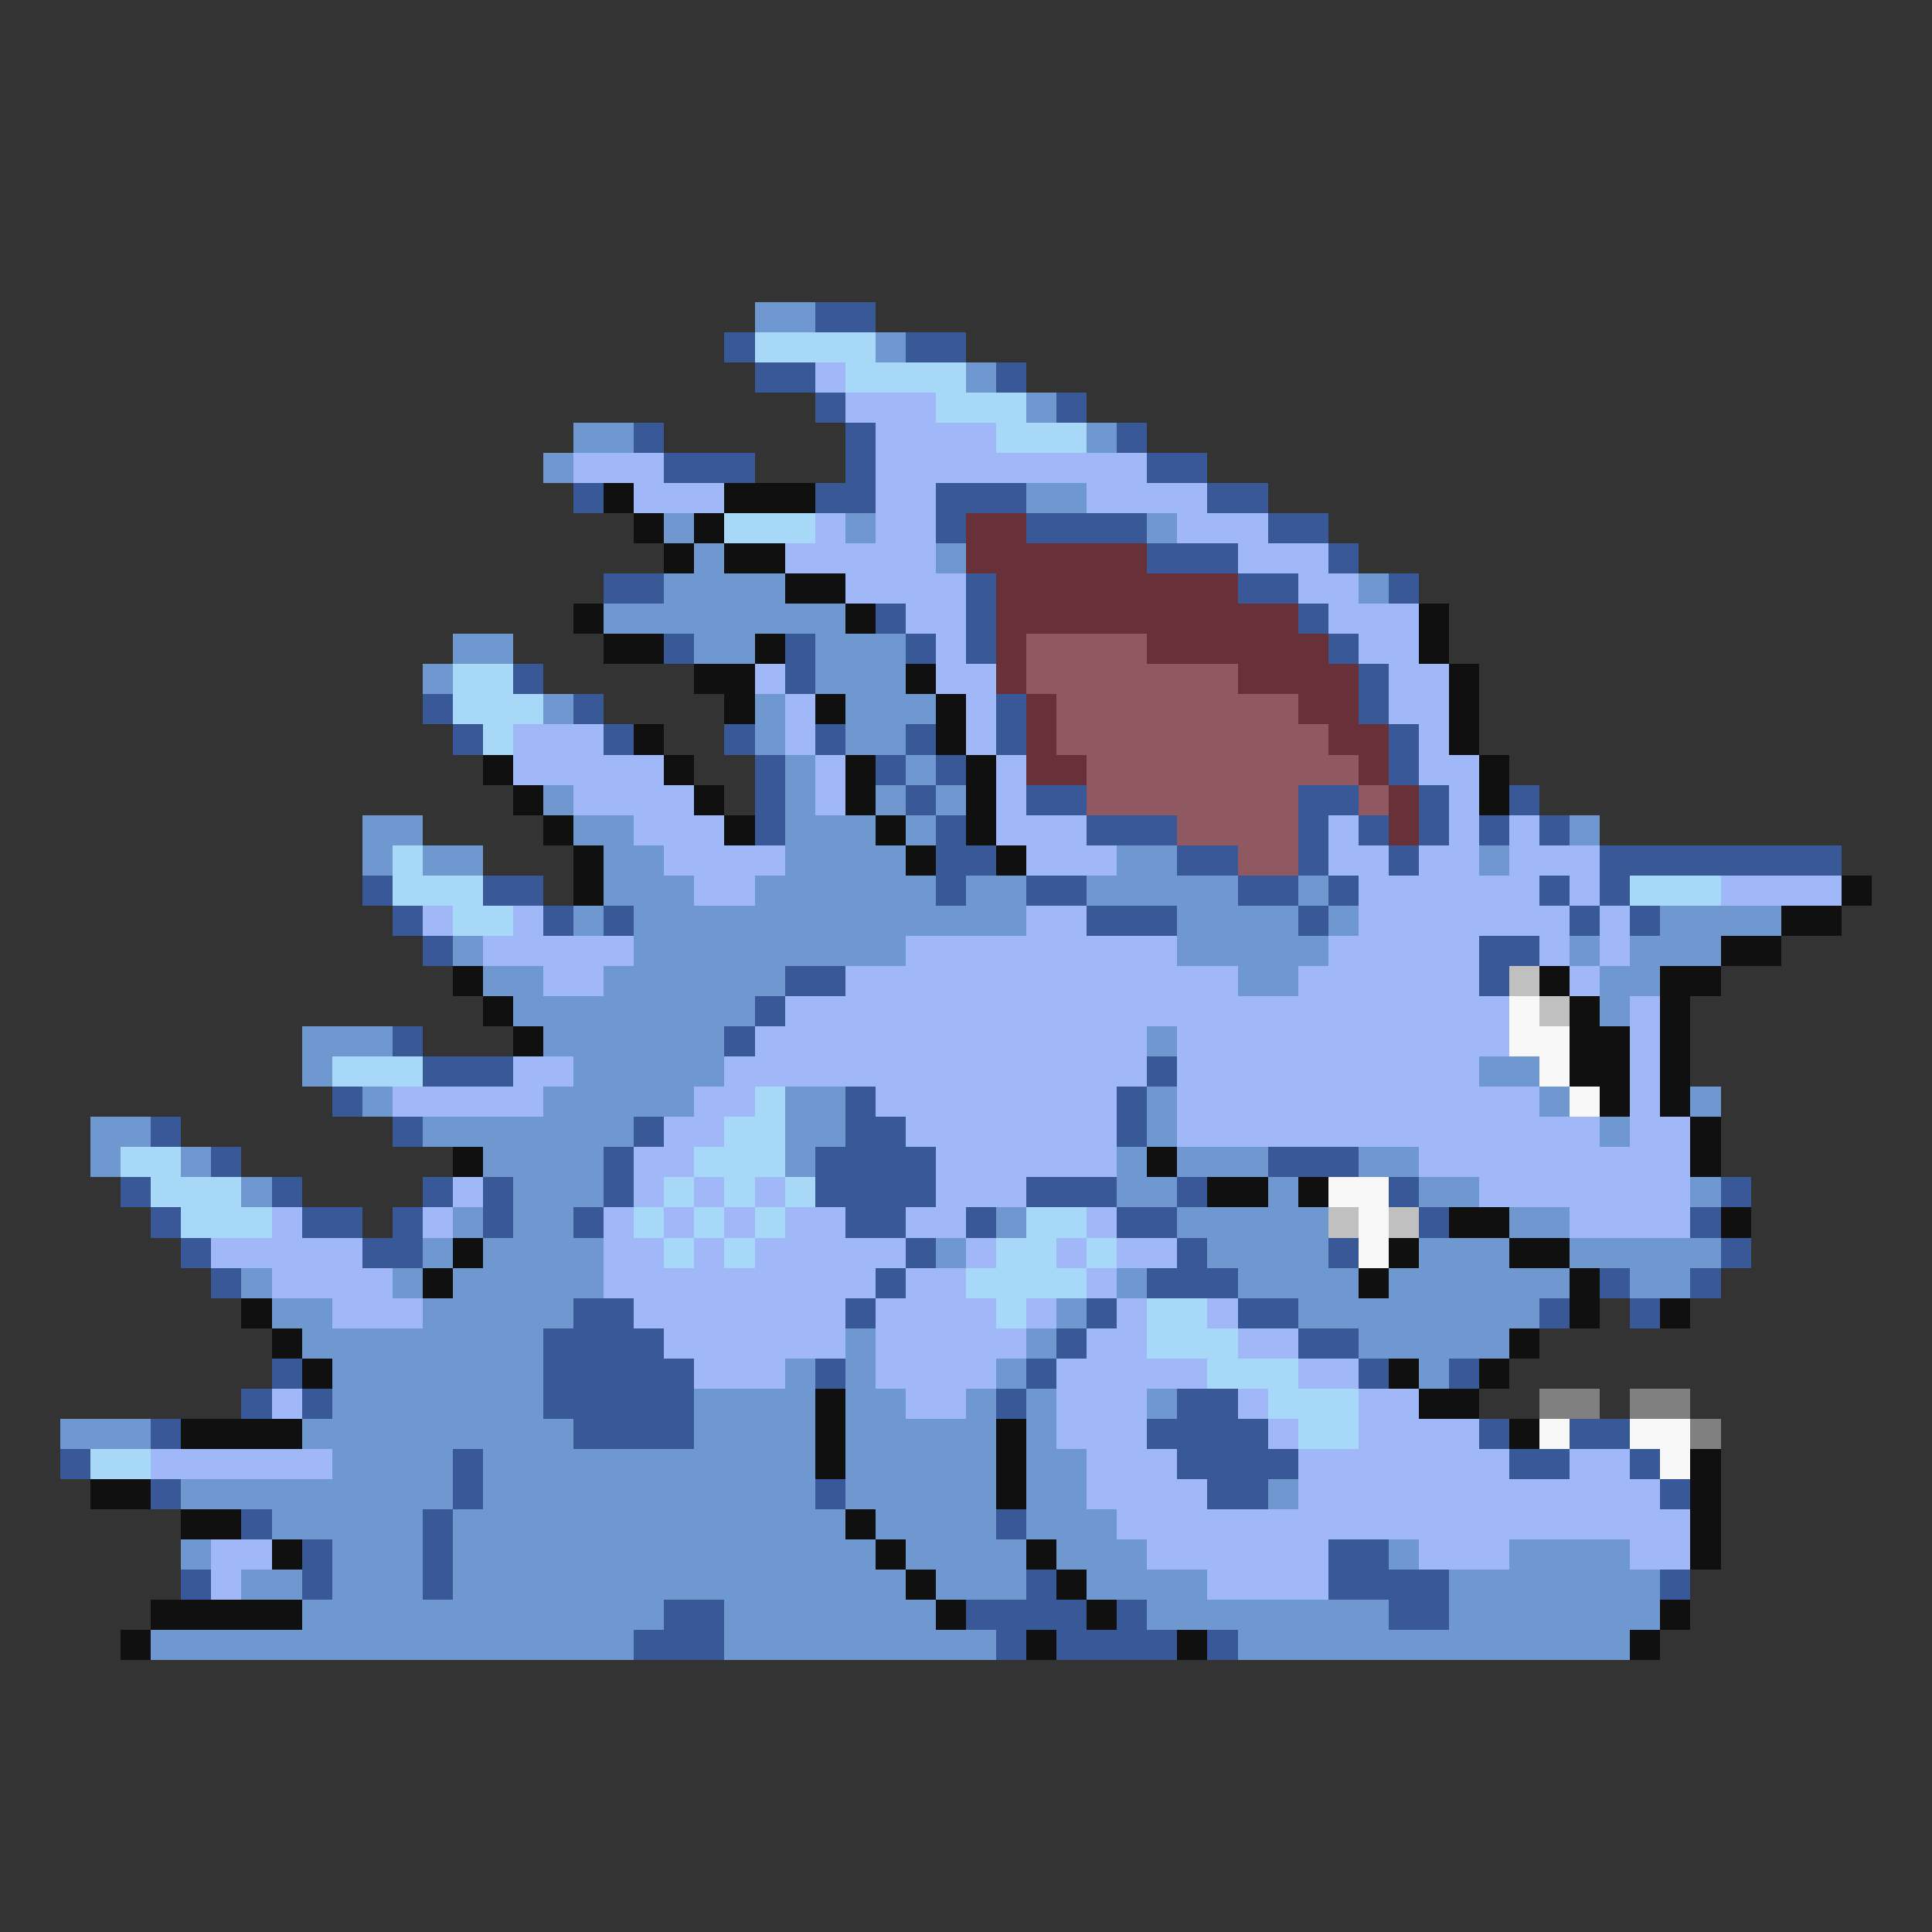 <svg xmlns="http://www.w3.org/2000/svg" viewBox="0 -0.5 64 64" shape-rendering="crispEdges">
<rect x="0" y="-0.5" width="64" height="64" fill="#333333" stroke="none"/>
<path stroke="#7098d0" d="M25 10h2M29 11h1M32 12h1M34 13h1M19 14h2M36 14h1M18 15h1M34 16h2M22 17h1M28 17h1M38 17h1M23 18h1M31 18h1M22 19h4M45 19h1M20 20h8M15 21h2M23 21h2M27 21h3M14 22h1M27 22h3M18 23h1M25 23h1M28 23h3M25 24h1M28 24h2M26 25h1M30 25h1M18 26h1M26 26h1M29 26h1M31 26h1M12 27h2M19 27h2M26 27h3M30 27h1M52 27h1M12 28h1M14 28h2M20 28h2M26 28h4M37 28h2M49 28h1M20 29h3M25 29h6M32 29h2M36 29h5M43 29h1M19 30h1M21 30h13M39 30h4M44 30h1M55 30h4M15 31h1M21 31h9M39 31h5M52 31h1M54 31h3M16 32h2M20 32h6M41 32h2M53 32h2M17 33h8M53 33h1M10 34h3M18 34h6M38 34h1M10 35h1M19 35h5M49 35h2M12 36h1M18 36h5M26 36h2M38 36h1M51 36h1M56 36h1M3 37h2M14 37h7M26 37h2M38 37h1M53 37h1M3 38h1M6 38h1M16 38h4M26 38h1M37 38h1M39 38h3M45 38h2M8 39h1M17 39h3M37 39h2M42 39h1M47 39h2M56 39h1M15 40h1M17 40h2M33 40h1M39 40h5M50 40h2M14 41h1M16 41h4M31 41h1M40 41h4M47 41h3M52 41h5M8 42h1M13 42h1M15 42h5M37 42h1M41 42h4M46 42h6M54 42h2M9 43h2M14 43h5M35 43h1M43 43h8M10 44h8M28 44h1M34 44h1M45 44h5M11 45h7M26 45h1M28 45h1M33 45h1M47 45h1M11 46h7M23 46h4M28 46h2M32 46h1M34 46h1M38 46h1M2 47h3M10 47h9M23 47h4M28 47h5M34 47h1M11 48h4M16 48h11M28 48h5M34 48h2M6 49h9M16 49h11M28 49h5M34 49h2M42 49h1M9 50h5M15 50h13M29 50h4M34 50h3M6 51h1M11 51h3M15 51h14M30 51h4M35 51h3M46 51h1M50 51h4M8 52h2M11 52h3M15 52h15M31 52h3M36 52h4M48 52h7M10 53h12M24 53h7M38 53h8M48 53h7M5 54h16M24 54h9M41 54h13" />
<path stroke="#385898" d="M27 10h2M24 11h1M30 11h2M25 12h2M33 12h1M27 13h1M35 13h1M21 14h1M28 14h1M37 14h1M22 15h3M28 15h1M38 15h2M19 16h1M27 16h2M31 16h3M40 16h2M31 17h1M34 17h4M42 17h2M38 18h3M44 18h1M20 19h2M32 19h1M41 19h2M46 19h1M29 20h1M32 20h1M43 20h1M22 21h1M26 21h1M30 21h1M32 21h1M44 21h1M17 22h1M26 22h1M45 22h1M14 23h1M19 23h1M33 23h1M45 23h1M15 24h1M20 24h1M24 24h1M27 24h1M30 24h1M33 24h1M46 24h1M25 25h1M29 25h1M31 25h1M46 25h1M25 26h1M30 26h1M34 26h2M43 26h2M47 26h1M50 26h1M25 27h1M31 27h1M36 27h3M43 27h1M45 27h1M47 27h1M49 27h1M51 27h1M31 28h2M39 28h2M43 28h1M46 28h1M53 28h8M12 29h1M16 29h2M31 29h1M34 29h2M41 29h2M44 29h1M51 29h1M53 29h1M13 30h1M18 30h1M20 30h1M36 30h3M43 30h1M52 30h1M54 30h1M14 31h1M49 31h2M26 32h2M49 32h1M25 33h1M13 34h1M24 34h1M14 35h3M38 35h1M11 36h1M28 36h1M37 36h1M5 37h1M13 37h1M21 37h1M28 37h2M37 37h1M7 38h1M20 38h1M27 38h4M42 38h3M4 39h1M9 39h1M14 39h1M16 39h1M20 39h1M27 39h4M34 39h3M39 39h1M46 39h1M57 39h1M5 40h1M10 40h2M13 40h1M16 40h1M19 40h1M28 40h2M32 40h1M37 40h2M47 40h1M56 40h1M6 41h1M12 41h2M30 41h1M39 41h1M44 41h1M57 41h1M7 42h1M29 42h1M38 42h3M53 42h1M56 42h1M19 43h2M28 43h1M36 43h1M41 43h2M51 43h1M54 43h1M18 44h4M35 44h1M43 44h2M9 45h1M18 45h5M27 45h1M34 45h1M45 45h1M48 45h1M8 46h1M10 46h1M18 46h5M33 46h1M39 46h2M5 47h1M19 47h4M38 47h4M49 47h1M52 47h2M2 48h1M15 48h1M39 48h4M50 48h2M54 48h1M5 49h1M15 49h1M27 49h1M40 49h2M55 49h1M8 50h1M14 50h1M33 50h1M10 51h1M14 51h1M44 51h2M6 52h1M10 52h1M14 52h1M34 52h1M44 52h4M55 52h1M22 53h2M32 53h4M37 53h1M46 53h2M21 54h3M33 54h1M35 54h4M40 54h1" />
<path stroke="#a8d8f8" d="M25 11h4M28 12h4M31 13h3M33 14h3M24 17h3M15 22h2M15 23h3M16 24h1M13 28h1M13 29h3M54 29h3M15 30h2M11 35h3M25 36h1M24 37h2M4 38h2M23 38h3M5 39h3M22 39h1M24 39h1M26 39h1M6 40h3M21 40h1M23 40h1M25 40h1M34 40h2M22 41h1M24 41h1M33 41h2M36 41h1M32 42h4M33 43h1M38 43h2M38 44h3M40 45h3M42 46h3M43 47h2M3 48h2" />
<path stroke="#a0b8f8" d="M27 12h1M28 13h3M29 14h4M19 15h3M29 15h9M21 16h3M29 16h2M36 16h4M27 17h1M29 17h2M39 17h3M26 18h5M41 18h3M28 19h4M43 19h2M30 20h2M44 20h3M31 21h1M45 21h2M25 22h1M31 22h2M46 22h2M26 23h1M32 23h1M46 23h2M17 24h3M26 24h1M32 24h1M47 24h1M17 25h5M27 25h1M33 25h1M47 25h2M19 26h4M27 26h1M33 26h1M48 26h1M21 27h3M33 27h3M44 27h1M48 27h1M50 27h1M22 28h4M34 28h3M44 28h2M47 28h2M50 28h3M23 29h2M45 29h6M52 29h1M57 29h4M14 30h1M17 30h1M34 30h2M45 30h7M53 30h1M16 31h5M30 31h9M44 31h5M51 31h1M53 31h1M18 32h2M28 32h13M43 32h6M52 32h1M26 33h24M54 33h1M25 34h13M39 34h11M54 34h1M17 35h2M24 35h14M39 35h10M54 35h1M13 36h5M23 36h2M29 36h8M39 36h12M54 36h1M22 37h2M30 37h7M39 37h14M54 37h2M21 38h2M31 38h6M47 38h9M15 39h1M21 39h1M23 39h1M25 39h1M31 39h3M49 39h7M9 40h1M14 40h1M20 40h1M22 40h1M24 40h1M26 40h2M30 40h2M36 40h1M52 40h4M7 41h5M20 41h2M23 41h1M25 41h5M32 41h1M35 41h1M37 41h2M9 42h4M20 42h9M30 42h2M36 42h1M11 43h3M21 43h7M29 43h4M34 43h1M37 43h1M40 43h1M22 44h6M29 44h5M36 44h2M41 44h2M23 45h3M29 45h4M35 45h5M43 45h2M9 46h1M30 46h2M35 46h3M41 46h1M45 46h2M35 47h3M42 47h1M45 47h4M5 48h6M36 48h3M43 48h7M52 48h2M36 49h4M43 49h12M37 50h19M7 51h2M38 51h6M47 51h3M54 51h2M7 52h1M40 52h4" />
<path stroke="#101010" d="M20 16h1M24 16h3M21 17h1M23 17h1M22 18h1M24 18h2M26 19h2M19 20h1M28 20h1M47 20h1M20 21h2M25 21h1M47 21h1M23 22h2M30 22h1M48 22h1M24 23h1M27 23h1M31 23h1M48 23h1M21 24h1M31 24h1M48 24h1M16 25h1M22 25h1M28 25h1M32 25h1M49 25h1M17 26h1M23 26h1M28 26h1M32 26h1M49 26h1M18 27h1M24 27h1M29 27h1M32 27h1M19 28h1M30 28h1M33 28h1M19 29h1M61 29h1M59 30h2M57 31h2M15 32h1M51 32h1M55 32h2M16 33h1M52 33h1M55 33h1M17 34h1M52 34h2M55 34h1M52 35h2M55 35h1M53 36h1M55 36h1M56 37h1M15 38h1M38 38h1M56 38h1M40 39h2M43 39h1M48 40h2M57 40h1M15 41h1M46 41h1M50 41h2M14 42h1M45 42h1M52 42h1M8 43h1M52 43h1M55 43h1M9 44h1M50 44h1M10 45h1M46 45h1M49 45h1M27 46h1M47 46h2M6 47h4M27 47h1M33 47h1M50 47h1M27 48h1M33 48h1M56 48h1M3 49h2M33 49h1M56 49h1M6 50h2M28 50h1M56 50h1M9 51h1M29 51h1M34 51h1M56 51h1M30 52h1M35 52h1M5 53h5M31 53h1M36 53h1M55 53h1M4 54h1M34 54h1M39 54h1M54 54h1" />
<path stroke="#683038" d="M32 17h2M32 18h6M33 19h8M33 20h10M33 21h1M38 21h6M33 22h1M41 22h4M34 23h1M43 23h2M34 24h1M44 24h2M34 25h2M45 25h1M46 26h1M46 27h1" />
<path stroke="#905860" d="M34 21h4M34 22h7M35 23h8M35 24h9M36 25h9M36 26h7M45 26h1M39 27h4M41 28h2" />
<path stroke="#c0c0c0" d="M50 32h1M51 33h1M44 40h1M46 40h1" />
<path stroke="#f8f8f8" d="M50 33h1M50 34h2M51 35h1M52 36h1M44 39h2M45 40h1M45 41h1M51 47h1M54 47h2M55 48h1" />
<path stroke="#808080" d="M51 46h2M54 46h2M56 47h1" />
</svg>